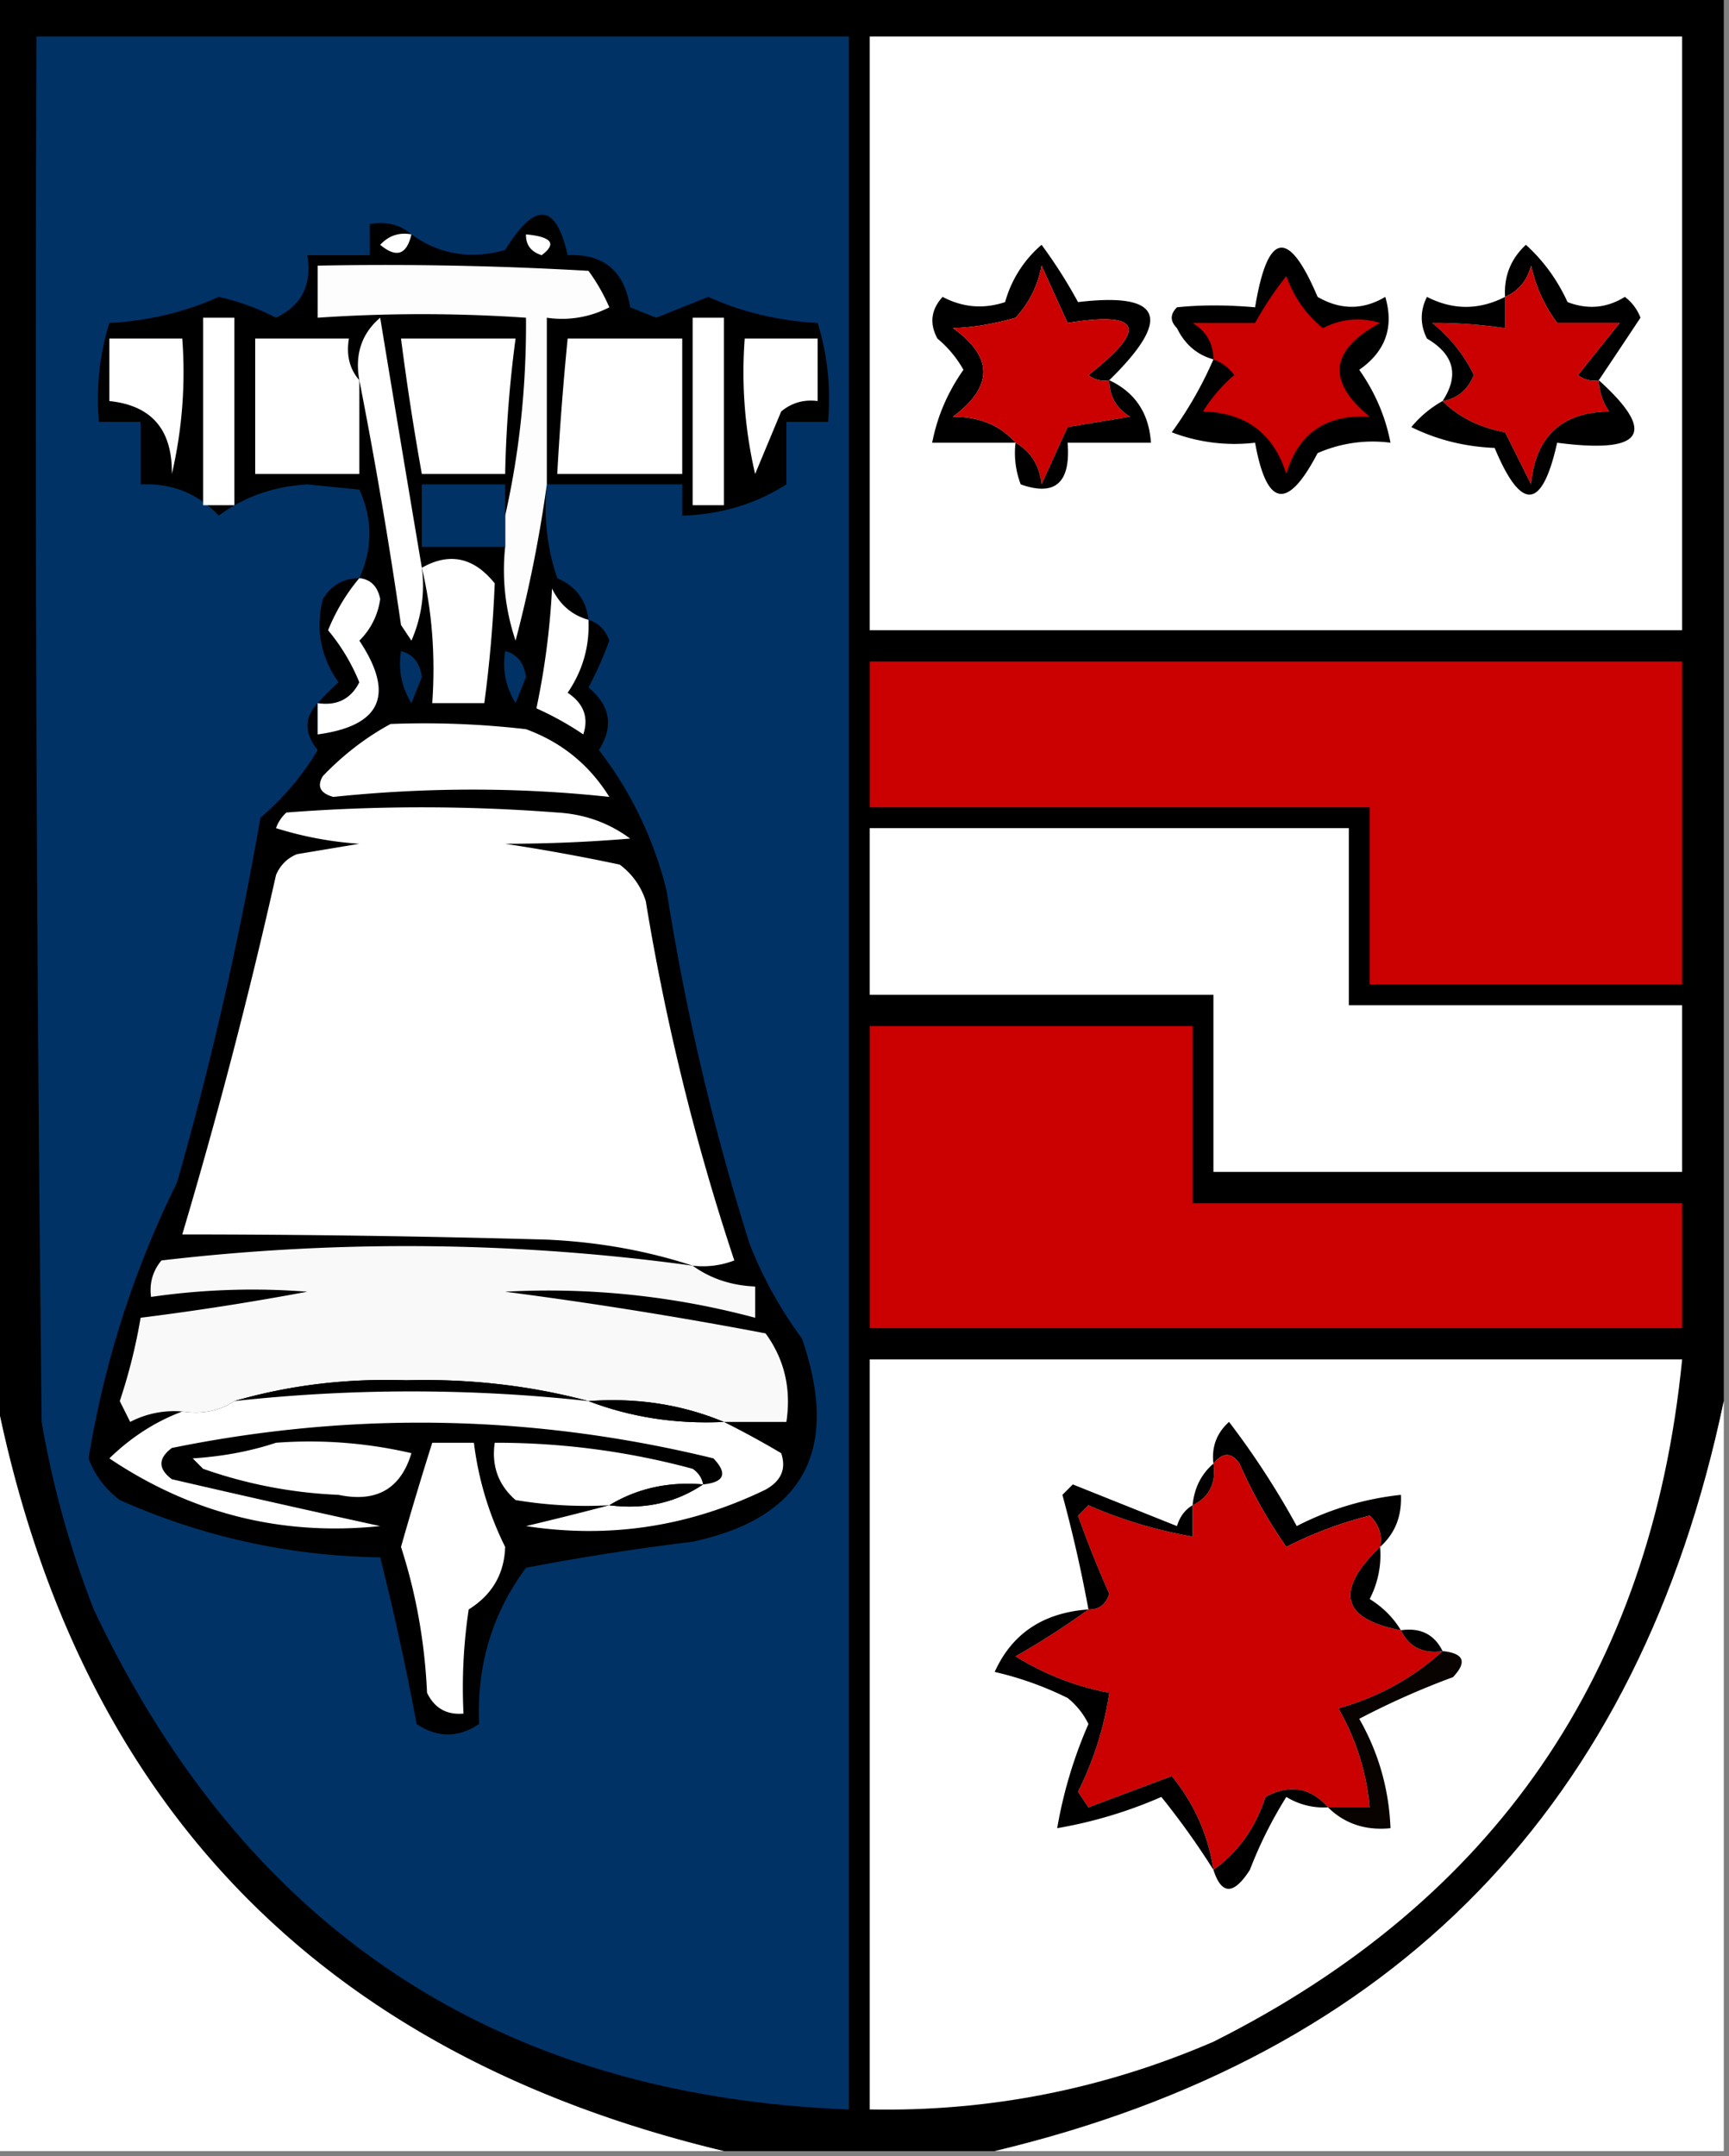 <svg xmlns="http://www.w3.org/2000/svg" width="166" height="207" style="shape-rendering:geometricPrecision;text-rendering:geometricPrecision;image-rendering:optimizeQuality;fill-rule:evenodd;clip-rule:evenodd"><rect width="100%" height="100%" fill="#808080" stroke="none"/><path style="opacity:1" d="M-.5-.5h166v135c-8.137 38.803-31.47 62.803-70 72h-26c-38.998-9.331-62.331-33.664-70-73V-.5z"/><path style="opacity:1" fill="#003266" d="M3.5 3.5h78v199c-33.818-1.302-57.985-17.302-72.5-48a92.09 92.09 0 0 1-5-18c-.5-44.332-.667-88.665-.5-133z"/><path style="opacity:1" fill="#fefffe" d="M83.5 3.5h78v57h-78v-57z"/><path style="opacity:1" d="M52.5 46.5a21.12 21.12 0 0 0 1 9c1.788.783 2.788 2.116 3 4 .978.311 1.645.978 2 2a37.12 37.12 0 0 1-2 4.5c2.102 1.733 2.435 3.733 1 6 3.083 4 5.25 8.5 6.5 13.5a231.563 231.563 0 0 0 8 34 39.823 39.823 0 0 0 5 9c3.682 10.713.182 17.213-10.5 19.5a237.244 237.244 0 0 0-16 2.5c-3.246 4.382-4.746 9.382-4.5 15-2 1.333-4 1.333-6 0a261.044 261.044 0 0 0-3.5-16c-8.713-.13-17.046-1.964-25-5.5-1.4-1.062-2.4-2.395-3-4 1.533-9.313 4.366-18.147 8.5-26.5a338.425 338.425 0 0 0 8-35 25.897 25.897 0 0 0 5.5-6.5c-1.3-1.615-1.3-3.115 0-4.5v3c6.101-.825 7.434-3.825 4-9a6.893 6.893 0 0 0 2-4c-.247-1.213-.914-1.88-2-2 1.286-2.835 1.286-5.668 0-8.5l-5-.5c-3.248.199-6.081 1.199-8.5 3-1.993-2.135-4.493-3.135-7.5-3v-6h-4c-.284-3.277.05-6.443 1-9.5 3.72-.192 7.22-1.025 10.5-2.5 1.928.433 3.761 1.1 5.5 2 2.475-1.177 3.475-3.177 3-6h6v-3c1.599-.268 2.932.066 4 1 2.677 1.932 5.677 2.432 9 1.5 2.877-4.678 4.877-4.511 6 .5 3.44-.163 5.44 1.504 6 5l2.5 1 5-2c3.28 1.475 6.78 2.308 10.5 2.5.95 3.057 1.284 6.223 1 9.5h-4v6c-2.955 1.886-6.289 2.886-10 3v-3h-13z"/><path style="opacity:1" fill="#fefffe" d="M39.5 22.5c-.448 1.965-1.448 2.298-3 1 .825-.886 1.825-1.219 3-1zM50.5 22.5c2.483.23 2.983.897 1.5 2-1.03-.336-1.53-1.003-1.5-2z"/><path style="opacity:1" d="M106.5 36.5a2.427 2.427 0 0 1-2-.5c5.745-4.485 5.078-6.152-2-5-.829-1.816-1.663-3.65-2.5-5.5-.36 1.921-1.194 3.588-2.5 5-2.076.6-4.076.933-6 1 3.878 2.775 3.878 5.608 0 8.5 2.551.002 4.551.836 6 2.5h-8c.48-2.505 1.48-4.838 3-7a10.76 10.76 0 0 0-2.5-3c-.78-1.444-.614-2.777.5-4 1.933 1.02 3.933 1.187 6 .5a11.145 11.145 0 0 1 3.5-5.5 46.996 46.996 0 0 1 3.5 5.5c8.096-.962 9.096 1.538 3 7.5zM116.5 34.5c-1.574-.437-2.741-1.437-3.5-3-.667-.667-.667-1.333 0-2 2.288-.238 4.788-.238 7.5 0 1.201-7.285 3.201-7.618 6-1 2.195 1.27 4.361 1.27 6.5 0 .854 2.907.021 5.24-2.5 7 1.52 2.162 2.52 4.495 3 7a13.118 13.118 0 0 0-7 1c-2.883 5.53-4.883 5.198-6-1a16.868 16.868 0 0 1-8-1 37.003 37.003 0 0 0 4-7zM153.5 36.5a2.427 2.427 0 0 1-2-.5l4-5h-6a14.442 14.442 0 0 1-2.5-5.5c-.377 1.442-1.21 2.442-2.5 3-.117-1.983.55-3.65 2-5 1.688 1.53 3.021 3.363 4 5.5 1.941.743 3.774.576 5.5-.5a4.458 4.458 0 0 1 1.5 2 1215.836 1215.836 0 0 1-4 6z"/><path style="opacity:1" fill="#fdfdfd" d="M52.5 46.5a126.494 126.494 0 0 1-3 15 21.12 21.12 0 0 1-1-9v-3c1.38-6.117 2.046-12.45 2-19a146.913 146.913 0 0 0-20 0v-5c8.673-.166 17.34 0 26 .5a18.088 18.088 0 0 1 2 3.5 9.864 9.864 0 0 1-6 1v16z"/><path style="opacity:1" fill="#cb0000" d="M106.5 36.5c.011 1.517.677 2.684 2 3.5l-6 1c-.829 1.816-1.663 3.65-2.5 5.5-.2-1.82-1.034-3.153-2.5-4-1.449-1.664-3.449-2.498-6-2.5 3.878-2.892 3.878-5.725 0-8.5 1.924-.067 3.924-.4 6-1 1.306-1.412 2.14-3.079 2.5-5 .837 1.85 1.671 3.684 2.5 5.5 7.078-1.152 7.745.515 2 5a2.427 2.427 0 0 0 2 .5zM153.5 36.5a5.575 5.575 0 0 0 1 3c-4.582.081-7.082 2.414-7.5 7l-2.5-5c-2.475-.464-4.475-1.464-6-3 1.422-.25 2.422-1.083 3-2.5a14.506 14.506 0 0 0-4-5 45.309 45.309 0 0 1 7 .5v-3c1.29-.558 2.123-1.558 2.5-3a14.442 14.442 0 0 0 2.5 5.5h6l-4 5a2.427 2.427 0 0 0 2 .5zM116.5 34.5c-.011-1.517-.677-2.684-2-3.5h6a32.367 32.367 0 0 1 3-4.5c.719 2.017 1.886 3.683 3.5 5 1.789-.91 3.623-1.076 5.5-.5-4.819 2.6-5.152 5.6-1 9-4.199-.232-6.866 1.601-8 5.5-1.224-3.887-3.89-5.887-8-6a14.984 14.984 0 0 1 3-3.5c-.544-.717-1.211-1.217-2-1.5z"/><path style="opacity:1" d="M144.5 28.5v3a45.309 45.309 0 0 0-7-.5 14.506 14.506 0 0 1 4 5c-.578 1.417-1.578 2.25-3 2.5 1.612-2.463 1.112-4.463-1.5-6-.667-1.333-.667-2.667 0-4 2.498 1.279 4.998 1.279 7.5 0z"/><path style="opacity:1" fill="#fefffe" d="M19.5 30.5h3v18h-3v-18zM40.5 54.5a13.117 13.117 0 0 1-1 7l-1-1.5a474.093 474.093 0 0 0-4-23.5c-.45-2.477.218-4.477 2-6a5715.496 5715.496 0 0 0 4 24zM66.5 30.5h3v18h-3v-18zM10.5 32.5h7a43.123 43.123 0 0 1-1 13c.058-4.247-1.942-6.58-6-7v-6z"/><path style="opacity:1" fill="#fefffe" d="M34.5 36.5v9h-10v-13h9c-.268 1.599.066 2.932 1 4zM38.5 32.5h11c-.58 4.31-.913 8.643-1 13h-8a263.286 263.286 0 0 1-2-13zM54.5 32.5h11v13h-12c.24-4.342.573-8.676 1-13zM71.5 32.5h7v6c-1.322-.17-2.489.163-3.5 1l-2.5 6a43.123 43.123 0 0 1-1-13z"/><path style="opacity:1" d="M106.5 36.5c2.482 1.163 3.816 3.163 4 6h-8c.309 3.843-1.191 5.176-4.5 4a8.434 8.434 0 0 1-.5-4c1.466.847 2.3 2.18 2.5 4 .837-1.85 1.671-3.684 2.5-5.5l6-1c-1.323-.816-1.989-1.983-2-3.5zM153.5 36.5c5.629 5.086 4.296 7.086-4 6-1.438 6.468-3.438 6.634-6 .5-2.871-.118-5.538-.784-8-2a10.51 10.51 0 0 1 3-2.5c1.525 1.536 3.525 2.536 6 3l2.5 5c.418-4.586 2.918-6.919 7.5-7a5.575 5.575 0 0 1-1-3z"/><path style="opacity:1" fill="#003266" d="M48.5 49.5v3h-8v-6h8v3z"/><path style="opacity:1" fill="#fefffe" d="M40.5 54.5c2.657-1.501 4.99-1.001 7 1.5-.156 3.851-.49 7.685-1 11.5h-5c.318-4.532-.015-8.866-1-13z"/><path style="opacity:1" d="M34.5 55.5a18.659 18.659 0 0 0-3 5 18.941 18.941 0 0 1 3 5c-.82 1.611-2.154 2.278-4 2a30.943 30.943 0 0 1 2-2c-1.725-2.457-2.225-5.123-1.5-8 .816-1.323 1.983-1.99 3.5-2z"/><path style="opacity:1" fill="#fefffe" d="M34.5 55.5c1.086.12 1.753.787 2 2a6.893 6.893 0 0 1-2 4c3.434 5.175 2.101 8.175-4 9v-3c1.846.278 3.18-.389 4-2a18.941 18.941 0 0 0-3-5c.76-1.86 1.76-3.527 3-5zM56.5 59.5c.113 2.549-.554 4.882-2 7 1.54 1.032 2.04 2.365 1.5 4a29.503 29.503 0 0 0-4.5-2.5A73.397 73.397 0 0 0 53 56.5c.759 1.563 1.926 2.563 3.5 3z"/><path style="opacity:1" fill="#003266" d="M38.5 62.5c1.15.291 1.816 1.124 2 2.5l-1 2.5c-.952-1.545-1.285-3.212-1-5zM48.5 62.5c1.15.291 1.816 1.124 2 2.5l-1 2.5c-.952-1.545-1.285-3.212-1-5z"/><path style="opacity:1" fill="#cb0000" d="M83.5 63.5h78v31h-30v-17h-48v-14z"/><path style="opacity:1" fill="#fefffe" d="M37.5 69.5c4.346-.166 8.68.001 13 .5 3.416 1.25 6.083 3.417 8 6.5-8.668-.934-17.502-.934-26.5 0-1.258-.35-1.59-1.016-1-2 1.965-2.05 4.132-3.717 6.5-5zM66.5 121.5c-4.421-1.445-9.088-2.278-14-2.5-11.722-.328-23.39-.495-35-.5a523.988 523.988 0 0 0 9-34.5c.405-.945 1.072-1.612 2-2l6-1a34.208 34.208 0 0 1-8-1.5 3.646 3.646 0 0 1 1-1.5 169.242 169.242 0 0 1 26 0c2.62.151 4.953.985 7 2.5-3.933.33-7.933.497-12 .5 3.686.559 7.353 1.225 11 2a6.975 6.975 0 0 1 2.5 3.5 224.308 224.308 0 0 0 8.5 34.5 8.43 8.43 0 0 1-4 .5zM83.5 79.5h46v17h32v16h-45v-17h-33v-16z"/><path style="opacity:1" fill="#cb0000" d="M83.5 98.5h31v17h47v12h-78v-29z"/><path style="opacity:1" fill="#f9f9f9" d="M66.5 121.5c1.714 1.238 3.714 1.905 6 2v3a76.658 76.658 0 0 0-24-2.5 430.589 430.589 0 0 1 25 4c1.814 2.481 2.48 5.315 2 8.5h-6c-4.045-1.677-8.378-2.344-13-2-5.592-1.493-11.426-2.159-17.5-2-5.752-.189-11.252.478-16.5 2-1.419.951-3.085 1.284-5 1a9.107 9.107 0 0 0-5 1l-1-2a53.102 53.102 0 0 0 2-8 265.597 265.597 0 0 0 16-2.5 67.845 67.845 0 0 0-15 .5c-.17-1.322.163-2.489 1-3.5a201.695 201.695 0 0 1 51 .5z"/><path style="opacity:1" fill="#fefffe" d="M83.5 130.5h78c-2.968 30.103-17.968 51.936-45 65.5-10.552 4.556-21.552 6.722-33 6.5v-72z"/><path style="opacity:1" d="M56.5 134.5a155.966 155.966 0 0 0-34 0c5.248-1.522 10.748-2.189 16.5-2 6.074-.159 11.908.507 17.5 2z"/><path style="opacity:1" fill="#fefffe" d="M-.5 133.5c7.67 39.336 31.002 63.669 70 73h-70v-73zM56.5 134.5c4.067 1.554 8.4 2.22 13 2a86.983 86.983 0 0 1 5.5 3c.507 1.496.007 2.663-1.5 3.5-7.342 3.558-15.01 4.724-23 3.5a346.069 346.069 0 0 0 8-2c3.377.432 6.377-.235 9-2 2.05-.206 2.382-1.039 1-2.5-17.252-4.211-34.586-4.544-52-1-1.333 1-1.333 2 0 3 6.67 1.547 13.337 3.047 20 4.5-9.426.977-18.093-1.19-26-6.5 2.092-2.036 4.425-3.536 7-4.5 1.915.284 3.581-.049 5-1a155.966 155.966 0 0 1 34 0z"/><path style="opacity:1" d="M56.5 134.5c4.622-.344 8.955.323 13 2-4.6.22-8.933-.446-13-2z"/><path style="opacity:1" fill="#fefffe" d="M165.5 134.5v72h-70c38.53-9.197 61.863-33.197 70-72z"/><path style="opacity:1" d="M132.5 148.5c.219-1.175-.114-2.175-1-3a37.508 37.508 0 0 0-8 3 46.928 46.928 0 0 1-4.5-8c-.77-1.098-1.603-1.098-2.5 0-.188-1.603.312-2.937 1.5-4a78.697 78.697 0 0 1 6.5 10 28.322 28.322 0 0 1 10-3c.098 2.053-.569 3.72-2 5z"/><path style="opacity:1" fill="#fefffe" d="M26.5 138.5a43.116 43.116 0 0 1 13 1c-1.029 3.43-3.362 4.763-7 4a44.577 44.577 0 0 1-13-2.5l-1-1c2.865-.183 5.531-.683 8-1.5zM41.5 138.5h4a30.828 30.828 0 0 0 3 10c-.082 2.593-1.248 4.593-3.5 6a50.442 50.442 0 0 0-.5 10c-1.624.14-2.79-.527-3.5-2-.22-4.86-1.053-9.527-2.5-14a348.332 348.332 0 0 1 3-10zM67.5 142.5c-3.33-.285-6.33.382-9 2a40.911 40.911 0 0 1-9-.5c-1.655-1.444-2.322-3.278-2-5.5a72.123 72.123 0 0 1 19 2.5c.556.383.89.883 1 1.5z"/><path style="opacity:1" fill="#cb0000" d="M132.5 148.5c-4.366 4.236-3.7 6.903 2 8 .787 1.604 2.12 2.271 4 2-2.82 2.581-6.154 4.414-10 5.5a22.908 22.908 0 0 1 3 9.5h-4c-1.701-1.923-3.701-2.257-6-1-.976 2.999-2.642 5.332-5 7-.508-3.352-1.842-6.352-4-9l-8 3-1-1.5a31.57 31.57 0 0 0 3-9.5 25.93 25.93 0 0 1-9-3.5 74.81 74.81 0 0 0 7-4.5c.997.03 1.664-.47 2-1.5a102.783 102.783 0 0 1-3-7.5l1-1a43.171 43.171 0 0 0 10 3v-3c1.604-.787 2.271-2.12 2-4 .897-1.098 1.73-1.098 2.5 0a46.928 46.928 0 0 0 4.5 8 37.508 37.508 0 0 1 8-3c.886.825 1.219 1.825 1 3z"/><path style="opacity:1" d="M116.5 140.5c.271 1.88-.396 3.213-2 4 .16-1.653.826-2.986 2-4zM67.5 142.5c-2.623 1.765-5.623 2.432-9 2 2.67-1.618 5.67-2.285 9-2zM114.5 144.5v3a43.171 43.171 0 0 1-10-3l-1 1c.902 2.54 1.902 5.04 3 7.5-.336 1.03-1.003 1.53-2 1.5a134.742 134.742 0 0 0-2.5-11l1-1 10 4c.278-.916.778-1.582 1.5-2zM132.5 148.5a9.108 9.108 0 0 1-1 5c1.27.788 2.27 1.788 3 3-5.7-1.097-6.366-3.764-2-8zM104.5 154.5a74.81 74.81 0 0 1-7 4.5 25.93 25.93 0 0 0 9 3.5 31.57 31.57 0 0 1-3 9.5l1 1.5 8-3c2.158 2.648 3.492 5.648 4 9a74.341 74.341 0 0 0-5-7 43.171 43.171 0 0 1-10 3 43.171 43.171 0 0 1 3-10 7.248 7.248 0 0 0-2-2.5 31.768 31.768 0 0 0-7-2.5c1.66-3.686 4.661-5.686 9-6zM134.5 156.5c1.88-.271 3.213.396 4 2-1.88.271-3.213-.396-4-2z"/><path style="opacity:1" fill="#080200" d="M138.5 158.5c2.049.206 2.383 1.039 1 2.5a76.537 76.537 0 0 0-9 4c1.852 3.239 2.852 6.739 3 10.5-2.398.241-4.398-.426-6-2h4a22.908 22.908 0 0 0-3-9.5c3.846-1.086 7.18-2.919 10-5.5z"/><path style="opacity:1" d="M127.5 173.5a6.846 6.846 0 0 1-4-1 40.675 40.675 0 0 0-3.5 7c-1.554 2.427-2.721 2.427-3.5 0 2.358-1.668 4.024-4.001 5-7 2.299-1.257 4.299-.923 6 1z"/></svg>